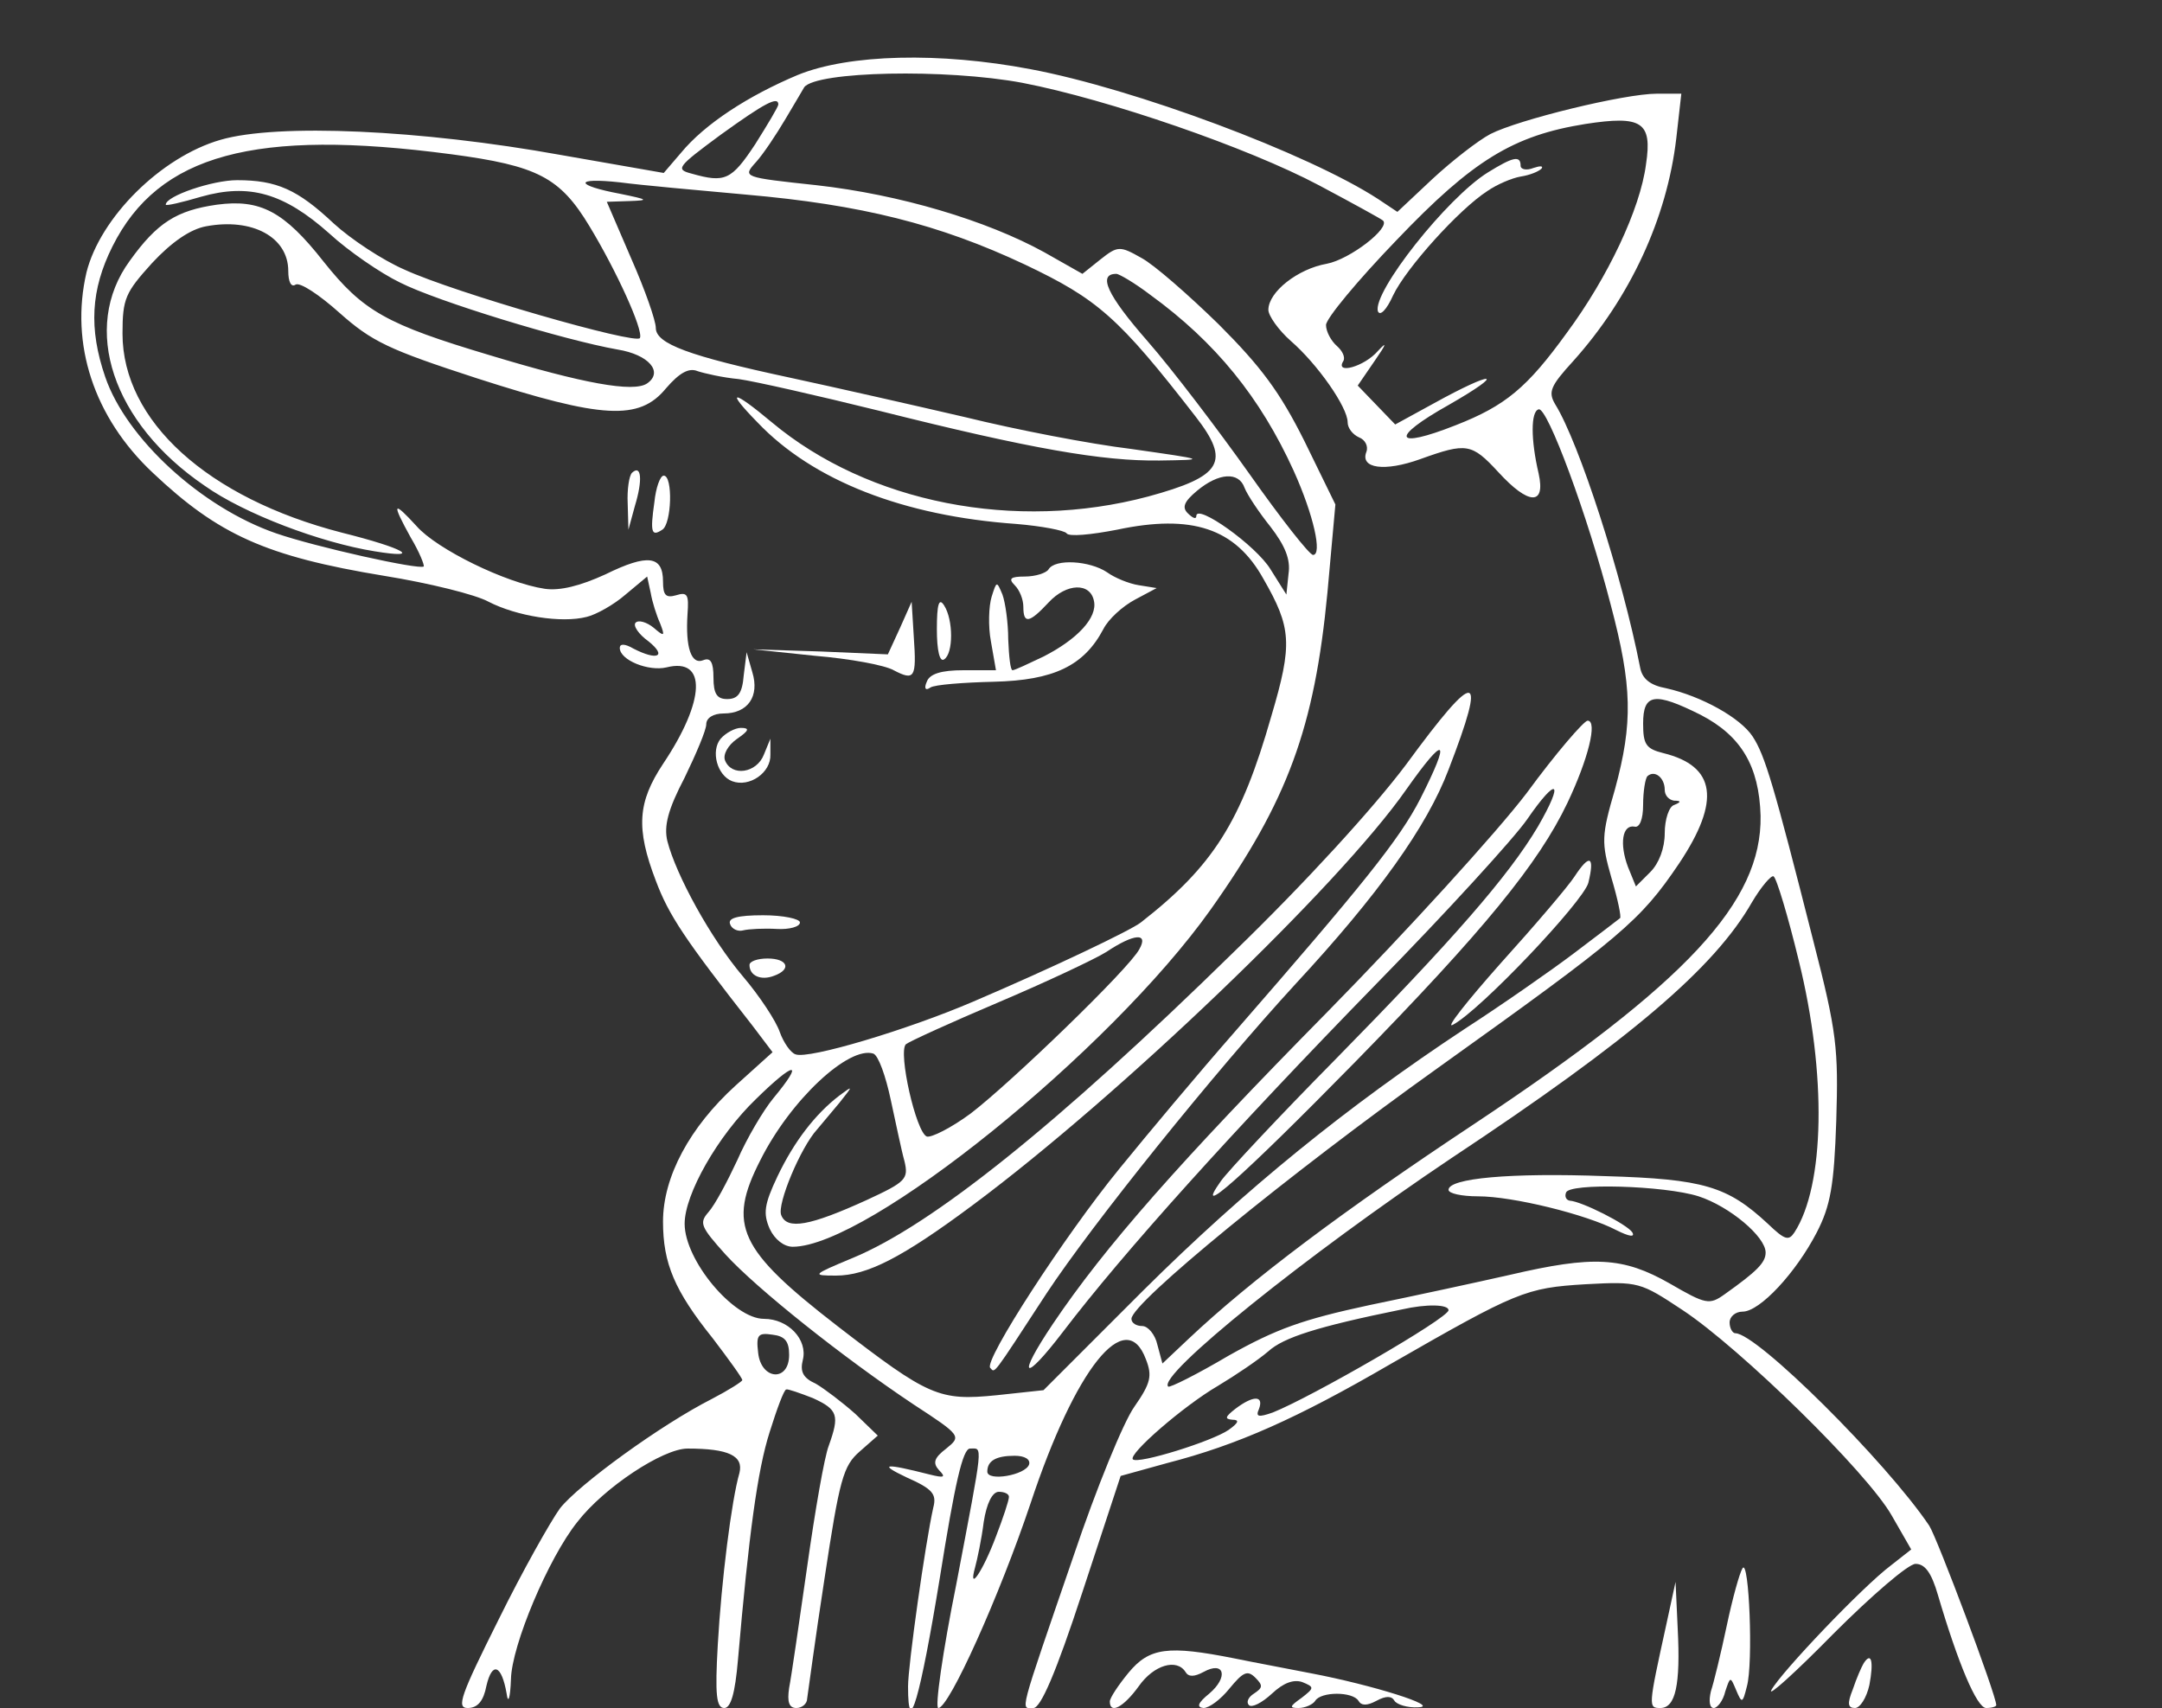  <svg  version="1.0" xmlns="http://www.w3.org/2000/svg"  width="300pt" height="237pt" viewBox="0 0 300 237"  preserveAspectRatio="xMidYMid meet"><rect x="0" y="0" width="300" height="237" fill="#333333" stroke="none"/>  <g transform="translate(0,237) scale(0.1,-0.1)" fill="#ffffff" stroke="none"> <path d="M1107 2266 c-69 -29 -129 -68 -162 -108 l-24 -28 -143 25 c-194 35 -393 44 -472 21 -83 -24 -167 -108 -186 -184 -23 -99 10 -201 92 -278 91 -86 157 -116 321 -143 62 -10 127 -26 145 -36 39 -20 101 -30 136 -21 13 3 38 17 54 31 l30 25 5 -23 c2 -12 8 -31 13 -42 7 -18 6 -19 -9 -6 -10 8 -21 11 -25 7 -4 -4 4 -16 18 -26 26 -21 12 -27 -21 -10 -12 7 -19 7 -19 1 0 -17 40 -33 65 -27 56 14 54 -46 -5 -134 -35 -53 -38 -89 -10 -162 18 -48 40 -81 134 -201 l28 -37 -51 -46 c-64 -58 -101 -127 -101 -189 0 -58 16 -96 69 -162 22 -29 41 -55 41 -58 0 -2 -19 -14 -42 -26 -71 -36 -185 -119 -211 -152 -13 -18 -52 -87 -85 -154 -53 -106 -59 -123 -43 -123 14 0 22 10 26 31 8 34 21 29 28 -11 2 -15 5 -7 6 20 1 47 52 168 92 218 37 48 119 102 153 102 57 0 78 -10 72 -34 -11 -38 -25 -150 -30 -238 -4 -70 -2 -88 9 -88 9 0 15 20 19 67 15 173 27 263 44 316 10 32 20 59 23 59 2 1 19 -5 37 -12 35 -16 37 -24 22 -66 -6 -15 -19 -90 -30 -168 -11 -77 -22 -153 -25 -168 -3 -20 0 -28 10 -28 8 0 15 6 15 13 1 6 11 82 24 166 21 139 26 157 49 177 l25 22 -31 30 c-18 16 -43 35 -55 42 -18 8 -22 17 -18 33 7 28 -20 57 -54 57 -42 0 -110 81 -110 132 0 41 46 122 99 173 54 53 68 54 24 1 -14 -17 -37 -56 -50 -86 -14 -30 -31 -62 -40 -72 -13 -15 -11 -20 24 -59 43 -47 162 -142 261 -208 66 -43 66 -44 45 -61 -17 -13 -19 -20 -10 -30 10 -10 7 -11 -13 -6 -63 16 -72 15 -32 -4 36 -16 42 -23 37 -42 -11 -49 -35 -219 -35 -248 0 -75 17 -15 44 150 21 132 32 180 42 180 18 0 19 12 -19 -188 -19 -94 -30 -172 -25 -172 15 0 85 156 128 284 62 187 132 275 160 200 9 -23 7 -33 -16 -66 -15 -21 -53 -114 -84 -206 -78 -227 -74 -212 -56 -212 10 0 31 48 68 161 l53 161 65 18 c97 25 180 62 309 137 176 101 188 106 271 111 74 4 76 3 135 -36 80 -53 256 -225 290 -285 l27 -47 -28 -22 c-40 -30 -153 -149 -166 -173 -6 -11 33 24 86 78 53 53 104 97 114 97 13 0 22 -12 31 -43 28 -95 54 -157 67 -157 8 0 14 2 14 4 0 14 -82 232 -93 249 -60 89 -239 267 -269 267 -4 0 -8 7 -8 15 0 8 8 15 18 15 24 0 74 54 103 110 19 37 24 65 27 155 3 100 1 122 -32 250 -55 217 -67 257 -84 283 -17 26 -71 56 -120 67 -22 4 -33 13 -36 28 -25 128 -85 313 -118 366 -10 17 -7 25 25 60 79 88 130 198 143 309 l7 62 -34 0 c-45 0 -192 -36 -231 -56 -17 -9 -53 -37 -80 -62 l-49 -46 -27 18 c-97 63 -338 153 -482 180 -126 24 -252 21 -323 -8z m312 -11 c119 -23 313 -90 411 -142 47 -25 87 -47 89 -49 11 -10 -46 -54 -78 -60 -40 -7 -81 -39 -81 -64 0 -8 14 -28 31 -43 37 -32 79 -92 79 -113 0 -8 7 -17 16 -21 8 -3 13 -12 10 -20 -9 -23 25 -28 75 -10 64 23 71 22 108 -18 42 -46 66 -47 56 -2 -11 47 -11 86 0 89 12 4 68 -147 100 -271 30 -113 31 -164 6 -256 -19 -65 -19 -74 -5 -123 9 -30 14 -55 12 -56 -1 -1 -30 -23 -63 -48 -33 -25 -102 -73 -153 -106 -162 -107 -303 -221 -446 -363 l-138 -138 -65 -7 c-80 -8 -94 -2 -221 96 -137 106 -153 140 -107 230 42 84 123 159 157 148 7 -3 17 -31 24 -64 7 -32 15 -71 19 -85 6 -25 2 -29 -52 -54 -79 -36 -111 -42 -119 -21 -6 15 27 94 50 119 6 7 20 24 31 37 19 24 19 24 0 10 -34 -26 -63 -64 -86 -112 -19 -40 -20 -52 -11 -73 7 -15 20 -25 32 -25 104 0 440 271 580 468 107 151 144 252 162 440 l11 122 -43 88 c-34 68 -60 103 -119 162 -42 41 -90 83 -107 92 -30 17 -33 17 -57 -2 l-25 -20 -53 30 c-80 44 -200 80 -316 93 -102 11 -103 11 -84 32 10 11 28 38 41 60 13 22 25 42 26 44 17 22 196 26 303 6z m-339 -30 c0 -3 -15 -28 -32 -55 -33 -50 -42 -54 -88 -41 -23 6 -21 9 40 54 61 44 80 54 80 42z m1204 -83 c-8 -62 -53 -157 -110 -234 -55 -76 -85 -101 -154 -128 -86 -34 -92 -18 -10 28 82 47 64 49 -21 2 l-53 -29 -26 27 -26 27 24 35 c16 23 17 27 4 13 -19 -22 -60 -33 -48 -14 3 5 -1 14 -9 21 -8 7 -15 20 -15 29 0 9 44 62 98 118 106 111 162 145 262 161 78 12 93 3 84 -56z m-1658 14 c120 -16 151 -32 192 -100 37 -61 75 -144 70 -155 -4 -10 -258 63 -327 95 -30 13 -74 42 -98 64 -50 47 -79 60 -134 60 -34 0 -99 -22 -99 -34 0 -2 22 3 49 11 67 19 115 5 178 -51 26 -24 71 -55 98 -68 51 -26 228 -80 302 -93 43 -7 64 -31 41 -47 -19 -13 -89 0 -218 39 -144 43 -176 61 -231 130 -55 70 -88 87 -148 79 -56 -8 -83 -25 -121 -78 -68 -93 -24 -225 104 -312 55 -39 161 -79 236 -91 67 -11 42 4 -46 26 -186 48 -304 155 -304 276 0 49 4 57 41 98 27 29 53 47 75 51 64 12 114 -15 114 -62 0 -15 4 -23 10 -19 6 4 33 -14 61 -39 45 -40 68 -51 191 -91 174 -56 225 -59 262 -14 19 22 32 29 44 24 9 -3 35 -9 57 -11 22 -3 110 -23 195 -44 211 -53 310 -70 389 -69 66 1 66 1 -39 16 -58 7 -161 27 -230 44 -69 16 -179 41 -244 55 -140 30 -186 47 -186 69 0 10 -15 53 -34 96 l-34 79 31 1 c28 1 27 2 -12 10 -64 12 -65 23 -1 16 30 -4 109 -11 175 -17 160 -14 268 -41 387 -97 101 -48 130 -73 237 -211 49 -63 37 -83 -66 -111 -184 -49 -388 -9 -522 103 -55 46 -65 46 -20 0 77 -81 203 -130 359 -141 36 -3 67 -9 70 -13 3 -5 34 -2 70 5 104 22 164 2 203 -68 39 -68 41 -90 11 -191 -42 -147 -81 -208 -181 -286 -14 -11 -123 -63 -233 -110 -91 -39 -228 -80 -246 -73 -7 2 -17 17 -22 31 -5 15 -28 50 -51 77 -45 53 -93 141 -105 188 -5 21 1 44 24 88 16 33 30 66 30 74 0 9 10 15 24 15 34 0 50 24 40 57 l-8 28 -4 -32 c-2 -25 -8 -33 -23 -33 -14 0 -19 7 -19 30 0 21 -4 28 -14 24 -17 -7 -25 18 -22 64 2 27 0 31 -16 26 -14 -4 -18 0 -18 19 0 36 -21 39 -80 10 -35 -16 -63 -23 -84 -20 -54 8 -150 55 -178 87 -33 36 -35 33 -8 -16 12 -20 19 -38 18 -40 -6 -5 -150 27 -205 46 -104 36 -208 132 -237 217 -23 67 -20 121 10 181 64 128 198 164 470 128z m970 -195 c91 -66 153 -143 199 -244 28 -62 40 -117 27 -117 -5 0 -45 51 -88 112 -44 62 -107 145 -142 185 -56 64 -69 93 -43 93 4 0 26 -13 47 -29z m131 -268 c4 -10 20 -34 36 -54 20 -26 28 -45 25 -65 l-3 -29 -22 35 c-20 33 -103 92 -103 74 0 -5 -5 -3 -12 4 -8 8 -5 16 13 31 30 25 58 27 66 4z m633 -315 c56 -29 81 -71 83 -140 2 -120 -103 -232 -398 -428 -181 -120 -308 -215 -396 -298 l-36 -34 -7 26 c-3 14 -13 26 -21 26 -8 0 -15 4 -15 10 0 22 219 201 425 348 256 183 281 204 335 284 58 87 51 135 -22 153 -24 6 -28 12 -28 41 0 42 16 44 80 12z m-50 -104 c0 -8 6 -14 13 -15 10 0 10 -2 0 -6 -7 -2 -13 -20 -13 -39 0 -21 -8 -42 -20 -54 l-20 -20 -11 27 c-12 32 -8 59 9 56 7 -2 12 10 12 30 0 19 3 37 6 40 10 9 24 -2 24 -19z m186 -237 c39 -158 36 -312 -6 -377 -8 -12 -13 -11 -37 12 -56 52 -89 62 -225 66 -133 5 -218 -3 -218 -19 0 -5 18 -9 41 -9 48 0 150 -25 192 -47 18 -9 26 -10 22 -3 -7 11 -70 43 -87 44 -5 1 -7 6 -5 11 3 14 137 10 184 -5 43 -14 93 -56 93 -78 0 -14 -12 -26 -57 -58 -21 -15 -26 -14 -76 15 -65 37 -106 39 -222 12 -44 -10 -132 -29 -195 -42 -93 -20 -129 -33 -195 -70 -44 -26 -82 -45 -84 -43 -16 15 193 183 393 317 249 165 365 264 417 355 13 22 27 38 30 36 4 -2 20 -55 35 -117z m-915 16 c-14 -27 -179 -186 -234 -228 -27 -20 -55 -34 -61 -32 -15 6 -40 117 -29 128 5 4 62 30 128 58 66 28 134 60 150 70 39 26 59 27 46 4z m429 -501 c0 -11 -191 -121 -244 -142 -20 -7 -24 -6 -19 5 7 19 -8 19 -33 0 -14 -11 -15 -14 -4 -15 10 0 9 -4 -5 -14 -23 -16 -126 -48 -133 -41 -7 7 70 74 118 102 25 15 56 36 70 48 21 19 67 34 185 58 35 8 65 7 65 -1z m-915 -62 c0 -38 -39 -35 -43 3 -3 25 0 28 20 25 17 -2 23 -9 23 -28z m333 -152 c-5 -15 -58 -24 -58 -10 0 15 12 22 38 22 14 0 22 -5 20 -12z m-28 -45 c0 -5 -8 -29 -18 -55 -18 -48 -39 -79 -29 -43 3 11 9 39 12 63 4 26 12 42 21 42 8 0 14 -3 14 -7z"/> <path d="M1951 1309 c-45 -60 -139 -163 -238 -259 -246 -241 -421 -381 -531 -426 -55 -23 -56 -24 -22 -24 43 0 92 25 190 98 203 151 508 443 601 576 55 78 63 73 20 -12 -29 -57 -82 -122 -257 -323 -50 -57 -122 -143 -161 -191 -76 -93 -188 -266 -179 -276 7 -7 1 -15 78 103 64 97 233 307 346 430 114 123 182 218 212 297 54 140 40 142 -59 7z"/> <path d="M2118 1269 c-42 -55 -166 -191 -275 -302 -206 -209 -310 -327 -382 -434 -51 -76 -41 -83 14 -11 83 109 235 278 435 483 97 99 191 202 209 228 42 61 52 54 15 -10 -41 -69 -118 -157 -281 -323 -79 -80 -150 -156 -159 -169 -39 -55 27 3 187 166 178 182 254 275 294 359 29 61 42 114 28 114 -5 0 -44 -45 -85 -101z"/> <path d="M2185 1154 c-9 -14 -56 -69 -103 -121 -47 -53 -77 -91 -66 -85 38 20 181 171 188 197 9 37 2 41 -19 9z"/> <path d="M2065 2131 c-57 -35 -161 -167 -153 -193 3 -7 12 2 21 22 18 38 92 120 131 145 13 9 34 18 46 20 13 2 25 7 29 11 3 4 -2 4 -11 1 -10 -4 -18 -2 -18 3 0 15 -11 12 -45 -9z"/> <path d="M877 1714 c-4 -4 -7 -23 -6 -43 l1 -36 9 33 c11 36 9 58 -4 46z"/> <path d="M908 1673 c-6 -42 -4 -48 11 -38 13 8 15 75 2 75 -5 0 -11 -17 -13 -37z"/> <path d="M1455 1580 c-3 -5 -18 -10 -33 -10 -20 0 -23 -3 -14 -12 7 -7 12 -20 12 -30 0 -24 8 -23 35 6 25 27 58 28 63 2 5 -23 -23 -53 -70 -77 -21 -10 -40 -19 -43 -19 -3 0 -5 19 -6 43 0 23 -4 51 -8 62 -8 19 -8 19 -15 -3 -4 -13 -5 -41 -1 -62 l7 -40 -45 0 c-31 0 -47 -5 -51 -16 -4 -9 -2 -13 5 -8 6 4 46 7 88 8 83 2 125 22 152 73 7 14 27 32 44 41 l30 16 -25 4 c-13 2 -33 10 -44 18 -24 16 -72 19 -81 4z"/> <path d="M1300 1497 c0 -30 4 -46 10 -42 13 8 13 55 0 75 -7 11 -10 2 -10 -33z"/> <path d="M1249 1499 l-17 -37 -93 4 -94 3 86 -9 c48 -4 97 -13 109 -20 29 -15 32 -11 28 46 l-3 49 -16 -36z"/> <path d="M1000 1345 c-14 -17 -5 -51 16 -59 24 -9 54 12 53 37 l0 22 -9 -22 c-10 -26 -45 -31 -54 -8 -3 8 4 21 17 30 16 11 18 15 5 15 -8 0 -21 -7 -28 -15z"/> <path d="M1013 1088 c2 -7 11 -11 18 -9 8 2 29 3 47 2 17 -1 32 3 32 9 0 5 -23 10 -51 10 -36 0 -49 -4 -46 -12z"/> <path d="M1040 1031 c0 -15 16 -22 34 -15 25 9 19 24 -9 24 -14 0 -25 -4 -25 -9z"/> <path d="M2418 194 c-4 -6 -14 -42 -22 -80 -8 -38 -18 -79 -22 -91 -3 -13 -2 -23 4 -23 5 0 13 10 16 23 7 21 7 21 15 2 8 -19 9 -19 15 5 9 32 3 178 -6 164z"/> <path d="M2312 115 c-25 -114 -25 -115 -8 -115 21 0 28 32 24 110 l-3 65 -13 -60z"/> <path d="M1566 49 c-14 -17 -26 -35 -26 -40 0 -18 19 -8 40 21 21 30 53 39 65 20 4 -7 12 -7 25 0 29 16 35 -7 8 -30 -16 -13 -18 -19 -8 -20 8 0 24 12 36 27 19 23 25 26 36 15 11 -11 10 -14 -2 -22 -8 -5 -11 -12 -7 -16 4 -4 18 3 32 16 16 15 30 20 42 16 17 -7 17 -8 -1 -22 -17 -12 -17 -14 -4 -14 9 0 20 5 23 10 8 13 52 13 60 0 4 -7 12 -7 25 0 13 7 21 7 25 0 3 -5 18 -10 33 -9 32 1 -64 31 -148 47 -30 6 -79 15 -108 21 -91 18 -117 15 -146 -20z"/> <path d="M2586 62 c-3 -5 -10 -21 -15 -36 -8 -20 -7 -26 3 -26 7 0 16 14 20 32 6 32 3 47 -8 30z"/> </g> </svg> 